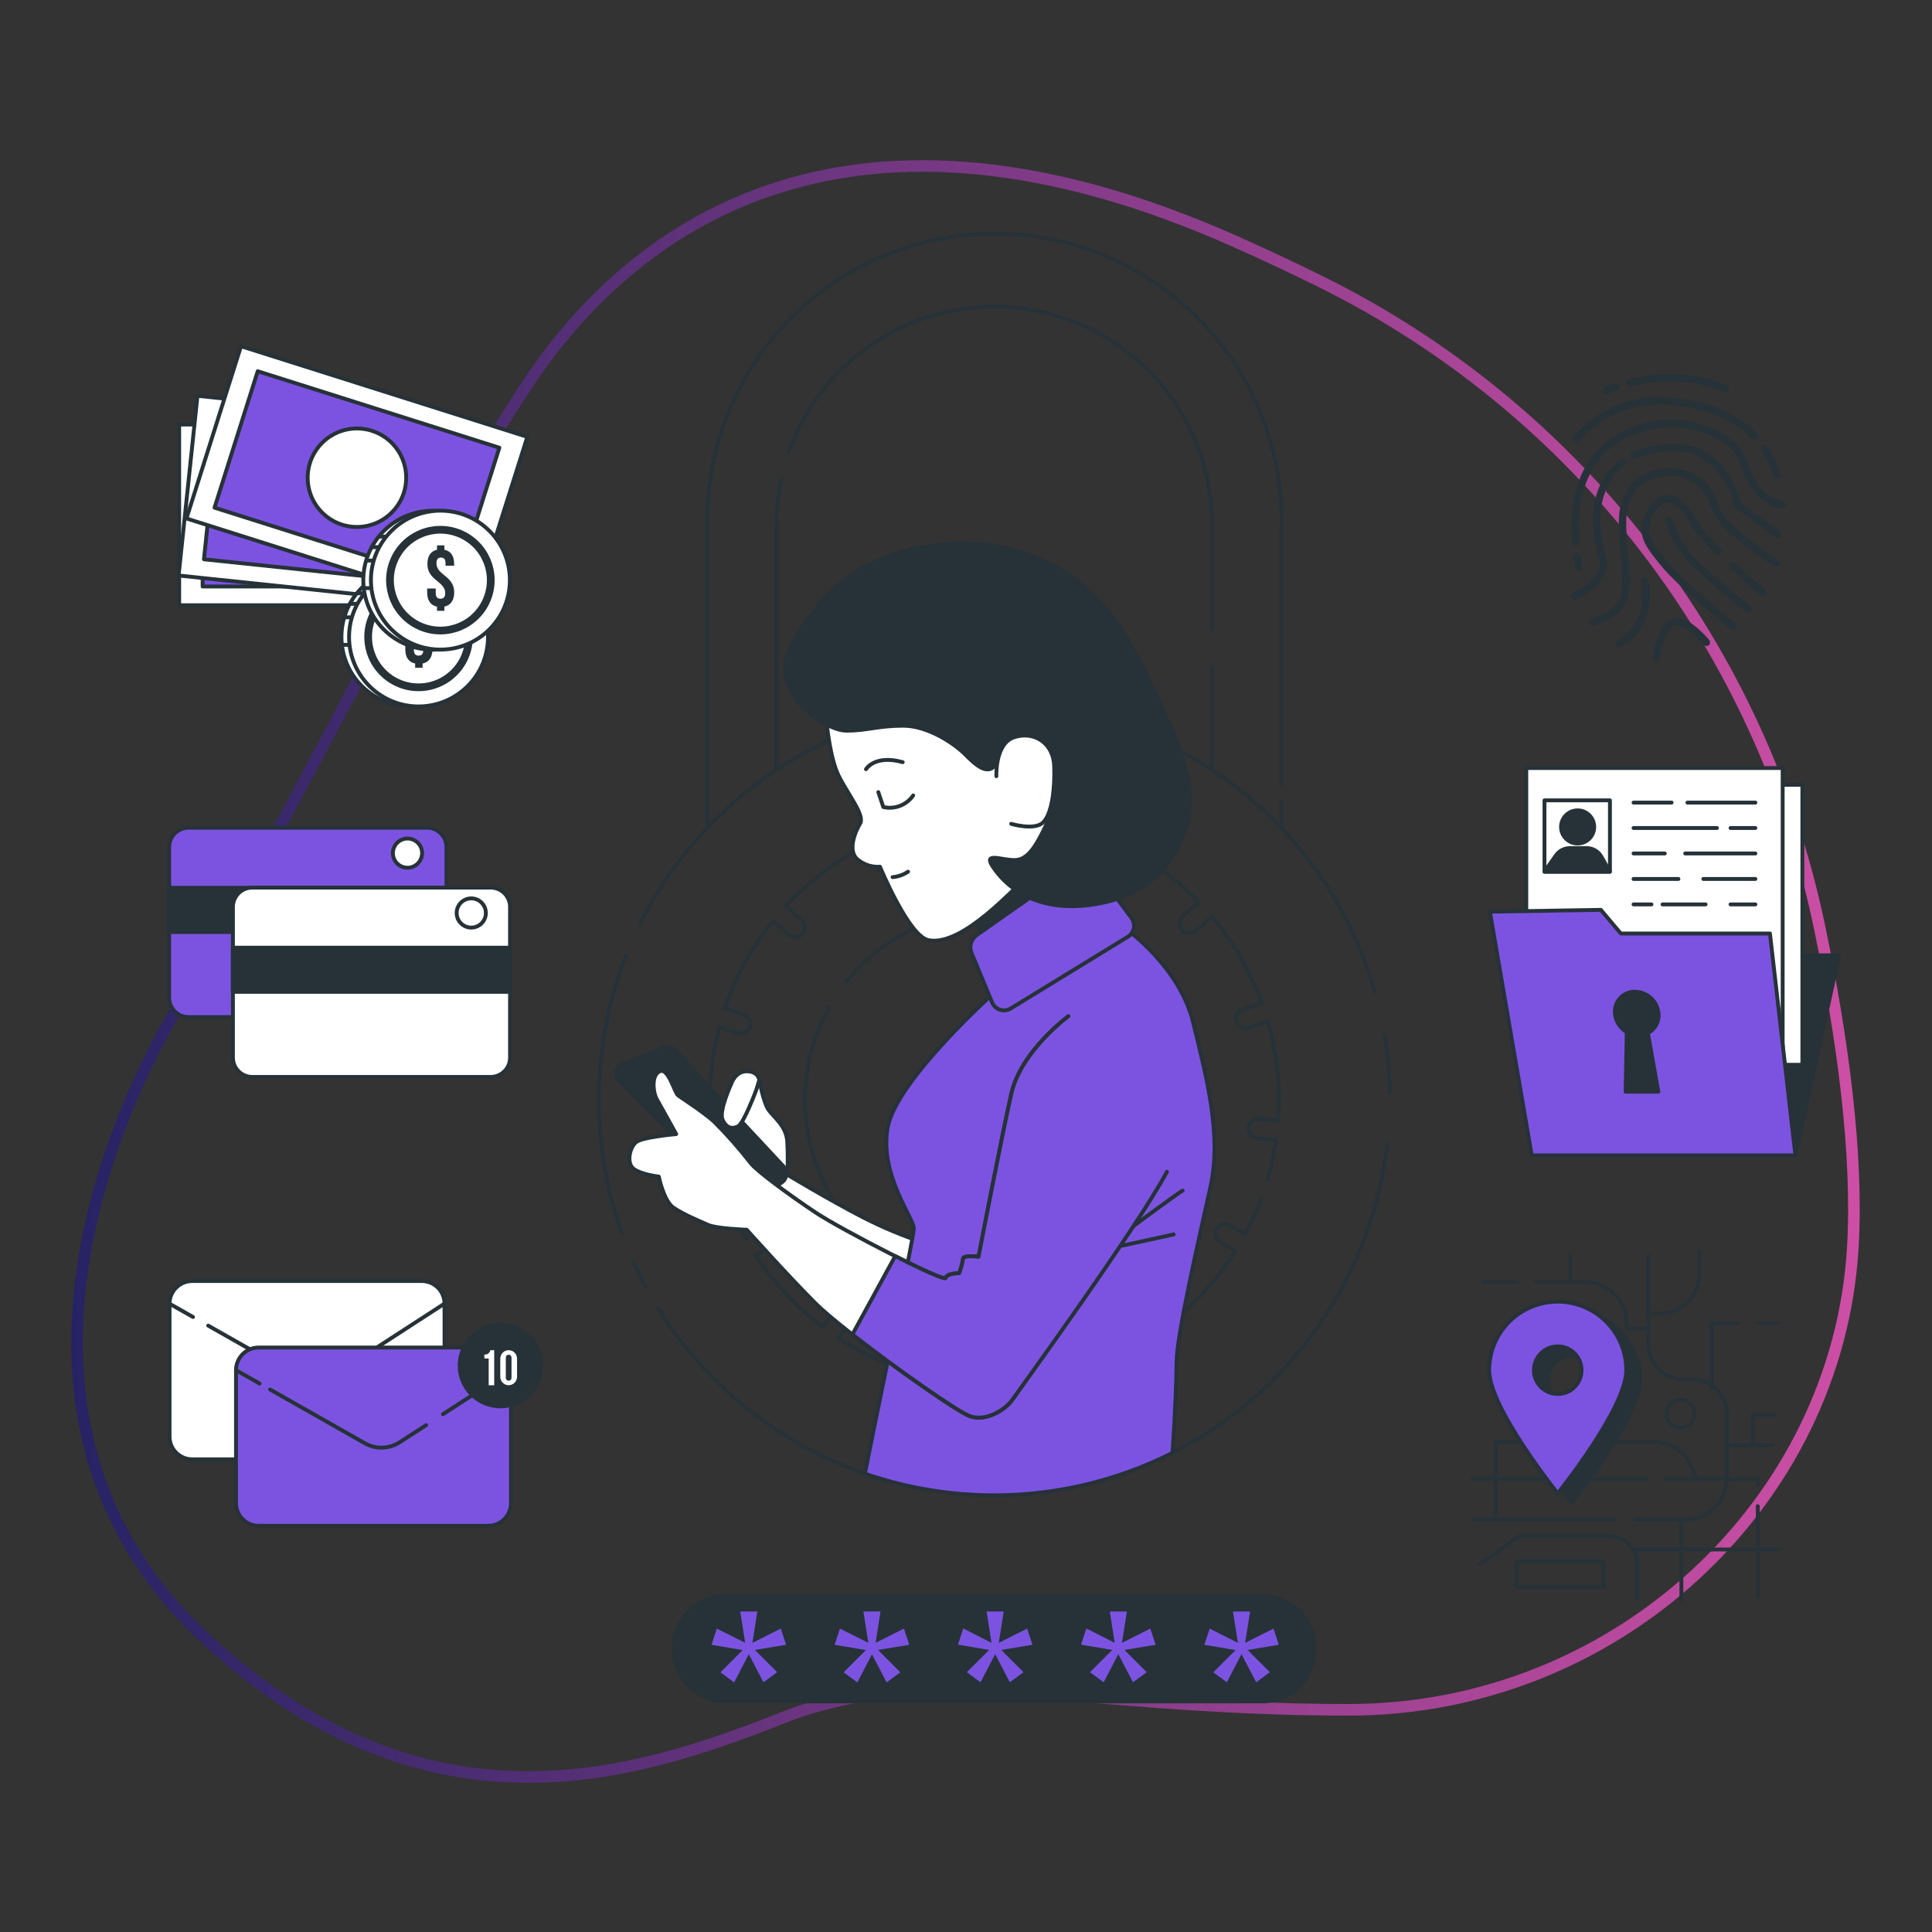 <svg width="500" height="500" viewBox="0 0 500 500" fill="none" xmlns="http://www.w3.org/2000/svg">
<rect x="0" y="0" width="500" height="500" fill="#333333" stroke="none"/>
<path d="M470.971 240.303L470.971 240.304C476.823 268.595 480.951 298.59 479.503 322.91C475.552 389.087 418.237 442.5 349 442.5C324.085 442.5 303.279 440.852 285.014 439.406C277.662 438.824 270.721 438.274 264.09 437.878C241.035 436.499 221.764 436.98 202.449 444.605C183.469 452.097 160.455 460.245 135.022 459.875C109.654 459.506 81.758 450.656 53.022 423.902C24.441 397.292 17.528 364.797 20.617 334.276C23.712 303.701 36.849 275.171 48.274 256.792C58.319 240.632 70.829 217.07 84.119 192.038C86.088 188.328 88.076 184.585 90.074 180.83C105.58 151.694 121.798 121.757 136.252 99.825C150.617 78.03 171.863 57.801 201.699 48.431C231.522 39.065 270.14 40.481 319.391 62.371C327.28 65.89 334.741 69.391 341.774 72.874L341.775 72.874C374.618 89.128 403.324 112.655 425.711 141.666C448.097 170.678 463.576 204.411 470.971 240.303Z" stroke="url(#paint0_linear)" stroke-width="3"/>
<path d="M355.83 256.8C350.199 236.929 338.69 219.225 322.813 206.014C306.937 192.803 287.436 184.703 266.872 182.778C246.309 180.853 225.643 185.192 207.59 195.226C189.538 205.26 174.942 220.519 165.72 239" stroke="#263238" stroke-linecap="round" stroke-linejoin="round"/>
<path d="M359.65 282.55C359.55 277.722 359.112 272.907 358.34 268.14" stroke="#263238" stroke-linecap="round" stroke-linejoin="round"/>
<path d="M170.37 338.64C181.599 356.693 198.17 370.802 217.784 379.007C237.397 387.212 259.078 389.107 279.817 384.427C300.556 379.748 319.324 368.727 333.513 352.895C347.703 337.063 356.611 317.206 359 296.08" stroke="#263238" stroke-linecap="round" stroke-linejoin="round"/>
<path d="M163.88 326.43C164.88 328.64 165.94 330.82 167.08 332.95" stroke="#263238" stroke-linecap="round" stroke-linejoin="round"/>
<path d="M162 247.38C153.045 270.364 152.658 295.804 160.91 319.05" stroke="#263238" stroke-linecap="round" stroke-linejoin="round"/>
<path d="M328 305.38C328.989 301.998 329.735 298.549 330.23 295.06L325.36 294.55C325.032 294.516 324.713 294.417 324.423 294.26C324.133 294.103 323.876 293.89 323.668 293.634C323.46 293.378 323.305 293.083 323.211 292.767C323.117 292.45 323.086 292.118 323.12 291.79C323.154 291.462 323.253 291.143 323.41 290.853C323.567 290.563 323.78 290.306 324.036 290.098C324.292 289.89 324.587 289.735 324.904 289.641C325.22 289.547 325.552 289.516 325.88 289.55L330.75 290.06C330.88 288.27 330.97 286.46 330.97 284.64C330.971 277.797 330.015 270.988 328.13 264.41L323.13 266.03C322.881 266.108 322.621 266.148 322.36 266.15C321.764 266.151 321.187 265.939 320.733 265.552C320.279 265.165 319.979 264.629 319.886 264.04C319.793 263.451 319.914 262.848 320.226 262.34C320.539 261.832 321.022 261.453 321.59 261.27L326.59 259.64C323.62 251.446 319.219 243.844 313.59 237.19L309.46 240.91C309.001 241.322 308.407 241.55 307.79 241.55C307.44 241.553 307.092 241.482 306.772 241.34C306.451 241.199 306.164 240.991 305.93 240.73C305.486 240.238 305.255 239.59 305.289 238.928C305.323 238.266 305.618 237.644 306.11 237.2L310.24 233.48C304.17 227.184 297.029 222.017 289.15 218.22L286.8 223.51C286.602 223.951 286.28 224.325 285.873 224.588C285.467 224.851 284.994 224.99 284.51 224.99C284.165 224.989 283.824 224.914 283.51 224.77C283.21 224.637 282.939 224.446 282.713 224.208C282.487 223.97 282.309 223.69 282.191 223.383C282.074 223.077 282.017 222.75 282.025 222.422C282.034 222.093 282.107 221.77 282.24 221.47L284.58 216.22C276.464 212.98 267.836 211.212 259.1 211V216.81C259.1 217.473 258.837 218.109 258.368 218.578C257.899 219.047 257.263 219.31 256.6 219.31C255.937 219.31 255.301 219.047 254.832 218.578C254.363 218.109 254.1 217.473 254.1 216.81V211.04C245.347 211.409 236.731 213.342 228.66 216.75L231 222C231.133 222.3 231.206 222.623 231.215 222.952C231.223 223.28 231.167 223.607 231.049 223.913C230.931 224.22 230.753 224.5 230.527 224.738C230.301 224.976 230.03 225.167 229.73 225.3C229.416 225.444 229.075 225.519 228.73 225.52C228.246 225.52 227.773 225.381 227.367 225.118C226.96 224.855 226.639 224.481 226.44 224.04L224.14 218.87C216.347 222.815 209.314 228.11 203.37 234.51L207.45 238.18C207.826 238.518 208.091 238.962 208.21 239.454C208.328 239.946 208.295 240.462 208.114 240.934C207.933 241.407 207.613 241.813 207.197 242.1C206.78 242.386 206.286 242.54 205.78 242.54C205.162 242.54 204.566 242.308 204.11 241.89L200.11 238.28C194.625 245.055 190.383 252.747 187.58 261L192.5 262.59C193.068 262.773 193.551 263.152 193.864 263.66C194.177 264.168 194.297 264.771 194.204 265.36C194.111 265.949 193.811 266.485 193.357 266.872C192.903 267.259 192.326 267.471 191.73 267.47C191.465 267.469 191.203 267.429 190.95 267.35L186.13 265.78C184.495 271.95 183.668 278.307 183.67 284.69C183.67 286.96 183.79 289.2 183.99 291.42L188.76 290.92C189.423 290.851 190.086 291.048 190.604 291.468C191.122 291.888 191.451 292.497 191.52 293.16C191.589 293.823 191.392 294.486 190.972 295.004C190.552 295.522 189.943 295.851 189.28 295.92L184.6 296.42C185.962 304.888 188.805 313.049 193 320.53L196.87 318.3C197.444 317.974 198.124 317.888 198.761 318.061C199.398 318.234 199.941 318.652 200.271 319.223C200.601 319.795 200.691 320.474 200.523 321.112C200.354 321.751 199.94 322.296 199.37 322.63L195.59 324.81C200.254 331.976 206.124 338.279 212.94 343.44L215.41 340.04C215.828 339.594 216.395 339.317 217.004 339.261C217.613 339.205 218.221 339.374 218.714 339.736C219.206 340.098 219.549 340.628 219.678 341.226C219.806 341.824 219.711 342.448 219.41 342.98L217 346.32C224.134 350.981 232.025 354.365 240.32 356.32L241.17 352.32C241.335 351.704 241.728 351.175 242.27 350.839C242.812 350.504 243.462 350.388 244.086 350.516C244.711 350.644 245.263 351.005 245.63 351.526C245.997 352.047 246.15 352.689 246.06 353.32L245.22 357.26C253.622 358.661 262.203 358.589 270.58 357.05L269.73 353.05C269.642 352.721 269.622 352.377 269.672 352.04C269.722 351.703 269.84 351.379 270.019 351.09C270.199 350.8 270.435 350.55 270.715 350.355C270.994 350.16 271.311 350.024 271.644 349.955C271.978 349.887 272.323 349.888 272.656 349.958C272.99 350.027 273.306 350.164 273.584 350.36C273.863 350.557 274.099 350.808 274.277 351.098C274.455 351.389 274.572 351.713 274.62 352.05L275.47 356.05C283.744 353.95 291.588 350.424 298.65 345.63L296.14 342.18C295.898 341.922 295.714 341.616 295.599 341.282C295.484 340.947 295.441 340.592 295.474 340.24C295.506 339.888 295.613 339.547 295.787 339.24C295.961 338.932 296.198 338.664 296.483 338.455C296.767 338.246 297.093 338.099 297.439 338.025C297.785 337.951 298.142 337.951 298.488 338.025C298.833 338.099 299.159 338.246 299.444 338.455C299.729 338.665 299.966 338.932 300.14 339.24L302.63 342.67C309.374 337.39 315.153 330.982 319.71 323.73L315.78 321.46C315.493 321.297 315.242 321.079 315.04 320.818C314.838 320.558 314.689 320.26 314.603 319.942C314.517 319.624 314.494 319.291 314.537 318.964C314.579 318.638 314.686 318.322 314.851 318.037C315.015 317.751 315.235 317.501 315.497 317.301C315.759 317.101 316.058 316.954 316.377 316.87C316.695 316.785 317.028 316.765 317.354 316.81C317.681 316.854 317.996 316.963 318.28 317.13L322.28 319.41C323.899 316.385 325.306 313.251 326.49 310.03" stroke="#263238" stroke-linecap="round" stroke-linejoin="round"/>
<path d="M214.57 260.73C208.387 271.761 206.707 284.755 209.882 296.995C213.058 309.235 220.842 319.774 231.608 326.408C242.374 333.041 255.288 335.256 267.649 332.588C280.01 329.92 290.861 322.577 297.933 312.094C305.005 301.611 307.751 288.8 305.595 276.34C303.44 263.879 296.551 252.734 286.369 245.236C276.187 237.737 263.5 234.465 250.961 236.104C238.422 237.743 227.003 244.166 219.09 254.03" stroke="#263238" stroke-linecap="round" stroke-linejoin="round"/>
<path d="M204.21 116.91C208.638 104.38 217.354 93.818 228.816 87.092C240.278 80.366 253.748 77.909 266.847 80.153C279.946 82.398 291.829 89.202 300.398 99.361C308.966 109.519 313.667 122.38 313.67 135.67V162.87" stroke="#263238" stroke-linecap="round" stroke-linejoin="round"/>
<path d="M331.67 203.1V135.67C331.784 125.836 329.946 116.076 326.261 106.958C322.577 97.839 317.119 89.542 310.205 82.547C303.291 75.553 295.058 69.999 285.983 66.209C276.907 62.419 267.17 60.468 257.335 60.468C247.5 60.468 237.763 62.419 228.687 66.209C219.612 69.999 211.379 75.553 204.465 82.547C197.551 89.542 192.093 97.839 188.409 106.958C184.724 116.076 182.886 125.836 183 135.67V214.34C188.401 208.63 194.441 203.561 201 199.23V135.67C201.002 131.635 201.438 127.612 202.3 123.67" stroke="#263238" stroke-linecap="round" stroke-linejoin="round"/>
<path d="M313.67 172.8V199.23C320.229 203.56 326.269 208.63 331.67 214.34V207.28" stroke="#263238" stroke-linecap="round" stroke-linejoin="round"/>
<path d="M326.67 440.33H188C184.376 440.33 180.901 438.891 178.337 436.33C175.774 433.768 174.333 430.294 174.33 426.67C174.33 423.045 175.77 419.567 178.334 417.004C180.897 414.44 184.375 413 188 413H326.67C330.294 413.003 333.768 414.444 336.33 417.007C338.891 419.571 340.33 423.046 340.33 426.67C340.327 430.292 338.887 433.765 336.326 436.326C333.765 438.887 330.292 440.327 326.67 440.33Z" fill="#263238" stroke="#263238" stroke-linecap="round" stroke-linejoin="round"/>
<path d="M192.85 425.17L191.57 417.05H196L194.72 425.17L202.06 421.48L203.44 425.67L195.36 427L201.12 432.76L197.58 435.37L193.79 428.09L190 435.41L186.45 432.8L192.21 427.04L184.14 425.67L185.52 421.48L192.85 425.17Z" fill="#7C53E0"/>
<path d="M224.73 425.17L223.45 417.05H227.88L226.6 425.17L233.94 421.48L235.32 425.67L227.24 427L233 432.8L229.46 435.41L225.67 428.13L221.88 435.41L218.33 432.8L224.09 427.04L216 425.67L217.37 421.48L224.73 425.17Z" fill="#7C53E0"/>
<path d="M256.61 425.17L255.33 417.05H259.76L258.48 425.17L265.82 421.48L267.2 425.67L259.12 427L264.88 432.76L261.34 435.37L257.55 428.09L253.75 435.37L250.21 432.76L256 427L247.92 425.63L249.3 421.44L256.61 425.17Z" fill="#7C53E0"/>
<path d="M288.49 425.17L287.21 417.05H291.64L290.36 425.17L297.7 421.48L299.08 425.67L291 427L296.76 432.76L293.22 435.37L289.42 428.09L285.63 435.37L282.09 432.76L287.85 427L279.77 425.63L281.15 421.44L288.49 425.17Z" fill="#7C53E0"/>
<path d="M320.37 425.17L319.09 417.05H323.52L322.24 425.17L329.58 421.48L330.95 425.67L322.88 427L328.64 432.76L325.09 435.37L321.3 428.09L317.51 435.37L314 432.8L319.76 427.04L311.68 425.67L313.06 421.48L320.37 425.17Z" fill="#7C53E0"/>
<path d="M417.94 393.22H381.5" stroke="#263238" stroke-linecap="round" stroke-linejoin="round"/>
<path d="M426.62 325V347.9C426.617 349.094 426.85 350.277 427.305 351.381C427.761 352.485 428.429 353.488 429.272 354.333C430.116 355.179 431.118 355.849 432.221 356.307C433.324 356.764 434.506 357 435.7 357H438C439.17 357 440.328 357.231 441.408 357.678C442.489 358.126 443.47 358.783 444.297 359.61C445.123 360.438 445.779 361.42 446.225 362.501C446.672 363.582 446.901 364.74 446.9 365.91V382.68C446.9 385.478 445.789 388.161 443.81 390.14C441.831 392.118 439.148 393.23 436.35 393.23H423.22" stroke="#263238" stroke-linecap="round" stroke-linejoin="round"/>
<path d="M426.26 339.93H429.73C432.382 339.93 434.926 338.876 436.801 337.001C438.676 335.126 439.73 332.582 439.73 329.93V323.93" stroke="#263238" stroke-linecap="round" stroke-linejoin="round"/>
<path d="M406.37 324.66V331.76H410.26C413.091 331.763 415.805 332.889 417.805 334.892C419.806 336.894 420.93 339.609 420.93 342.44V343.84H425.93" stroke="#263238" stroke-linecap="round" stroke-linejoin="round"/>
<path d="M392.14 331.76H383.98" stroke="#263238" stroke-linecap="round" stroke-linejoin="round"/>
<path d="M406.37 331.76H397.42" stroke="#263238" stroke-linecap="round" stroke-linejoin="round"/>
<path d="M435.14 393.58V414.33" stroke="#263238" stroke-linecap="round" stroke-linejoin="round"/>
<path d="M447.58 374.04H458.59" stroke="#263238" stroke-linecap="round" stroke-linejoin="round"/>
<path d="M453.61 374.04V366.22H459.3" stroke="#263238" stroke-linecap="round" stroke-linejoin="round"/>
<path d="M454.89 342.42H460.01" stroke="#263238" stroke-linecap="round" stroke-linejoin="round"/>
<path d="M442.96 359.23V342.42H449.62" stroke="#263238" stroke-linecap="round" stroke-linejoin="round"/>
<path d="M382.92 404.94L393.22 397.48H416.31C418.289 397.48 420.186 398.266 421.585 399.665C422.984 401.064 423.77 402.961 423.77 404.94V413.73" stroke="#263238" stroke-linecap="round" stroke-linejoin="round"/>
<path d="M454.91 389.79V413.12" stroke="#263238" stroke-linecap="round" stroke-linejoin="round"/>
<path d="M430.85 382.67H446.87H454.91V384.51" stroke="#263238" stroke-linecap="round" stroke-linejoin="round"/>
<path d="M381.03 382.67H426.16" stroke="#263238" stroke-linecap="round" stroke-linejoin="round"/>
<path d="M439.16 382.85L437.64 379.37C436.831 377.524 435.502 375.953 433.815 374.85C432.128 373.747 430.156 373.16 428.14 373.16H387.09V392.54" stroke="#263238" stroke-linecap="round" stroke-linejoin="round"/>
<path d="M460.36 401.01H422.81" stroke="#263238" stroke-linecap="round" stroke-linejoin="round"/>
<path d="M438.56 365.89C438.562 365.17 438.35 364.465 437.951 363.865C437.553 363.265 436.985 362.797 436.32 362.52C435.655 362.243 434.923 362.169 434.216 362.309C433.509 362.448 432.86 362.794 432.35 363.303C431.84 363.811 431.492 364.46 431.351 365.166C431.209 365.873 431.281 366.605 431.556 367.271C431.831 367.936 432.298 368.505 432.897 368.906C433.496 369.306 434.2 369.52 434.92 369.52C435.398 369.521 435.871 369.428 436.312 369.247C436.754 369.065 437.155 368.798 437.493 368.46C437.831 368.123 438.1 367.723 438.283 367.281C438.466 366.84 438.56 366.368 438.56 365.89V365.89Z" stroke="#263238" stroke-linecap="round" stroke-linejoin="round"/>
<path d="M414.95 404.04H392.54V410.7H414.95V404.04Z" stroke="#263238" stroke-linecap="round" stroke-linejoin="round"/>
<path d="M406.77 339.28C402.064 339.275 397.549 341.138 394.217 344.461C390.884 347.784 389.008 352.294 389 357C389 366.8 406.75 388.87 406.75 388.87C406.75 388.87 424.5 366.8 424.5 357C424.492 352.301 422.621 347.797 419.298 344.475C415.974 341.154 411.469 339.285 406.77 339.28ZM406.77 363.19C405.552 363.19 404.361 362.829 403.348 362.152C402.335 361.475 401.545 360.513 401.079 359.387C400.613 358.262 400.491 357.023 400.728 355.828C400.966 354.633 401.553 353.536 402.414 352.674C403.276 351.813 404.373 351.226 405.568 350.988C406.763 350.751 408.002 350.873 409.127 351.339C410.253 351.805 411.215 352.595 411.892 353.608C412.569 354.621 412.93 355.812 412.93 357.03C412.93 358.664 412.281 360.231 411.126 361.386C409.971 362.541 408.404 363.19 406.77 363.19Z" fill="#263238" stroke="#263238" stroke-linecap="round" stroke-linejoin="round"/>
<path d="M403.14 336.86C398.432 336.86 393.918 338.73 390.589 342.059C387.26 345.388 385.39 349.902 385.39 354.61C385.39 364.41 403.14 386.48 403.14 386.48C403.14 386.48 420.88 364.41 420.88 354.61C420.88 349.904 419.011 345.391 415.685 342.062C412.358 338.734 407.846 336.863 403.14 336.86ZM403.14 360.76C401.921 360.76 400.73 360.398 399.717 359.721C398.703 359.044 397.914 358.081 397.448 356.955C396.982 355.829 396.861 354.59 397.099 353.394C397.338 352.199 397.925 351.102 398.788 350.241C399.65 349.379 400.749 348.794 401.944 348.557C403.14 348.32 404.379 348.444 405.504 348.912C406.63 349.379 407.591 350.171 408.267 351.185C408.942 352.199 409.302 353.391 409.3 354.61C409.3 355.418 409.141 356.219 408.831 356.966C408.521 357.713 408.067 358.391 407.495 358.962C406.923 359.533 406.244 359.986 405.497 360.295C404.749 360.603 403.948 360.761 403.14 360.76Z" fill="#7C53E0" stroke="#263238" stroke-linecap="round" stroke-linejoin="round"/>
<path d="M464.65 299L475.94 247.24H448.65L464.65 299Z" fill="#263238" stroke="#263238" stroke-linecap="round" stroke-linejoin="round"/>
<path d="M466.45 203.1H400.1V275.57H466.45V203.1Z" fill="white" stroke="#263238" stroke-linecap="round" stroke-linejoin="round"/>
<path d="M461.35 198.76H395V271.23H461.35V198.76Z" fill="white" stroke="#263238" stroke-linecap="round" stroke-linejoin="round"/>
<path d="M416.65 207.13H399.71V225.59H416.65V207.13Z" fill="white" stroke="#263238" stroke-linecap="round" stroke-linejoin="round"/>
<path d="M436.71 207.71H454.29" stroke="#263238" stroke-linecap="round" stroke-linejoin="round"/>
<path d="M422.76 207.71H432.61" stroke="#263238" stroke-linecap="round" stroke-linejoin="round"/>
<path d="M447.86 214.29H454.29" stroke="#263238" stroke-linecap="round" stroke-linejoin="round"/>
<path d="M422.76 214.29H444.34" stroke="#263238" stroke-linecap="round" stroke-linejoin="round"/>
<path d="M436.13 220.88H454.29" stroke="#263238" stroke-linecap="round" stroke-linejoin="round"/>
<path d="M422.76 220.88H430.85" stroke="#263238" stroke-linecap="round" stroke-linejoin="round"/>
<path d="M440.82 227.47H454.29" stroke="#263238" stroke-linecap="round" stroke-linejoin="round"/>
<path d="M422.76 227.47H434.37" stroke="#263238" stroke-linecap="round" stroke-linejoin="round"/>
<path d="M447.86 234.06H454.29" stroke="#263238" stroke-linecap="round" stroke-linejoin="round"/>
<path d="M430.26 234.06H441.4" stroke="#263238" stroke-linecap="round" stroke-linejoin="round"/>
<path d="M422.76 234.06H427.4" stroke="#263238" stroke-linecap="round" stroke-linejoin="round"/>
<path d="M408.29 218.3C410.659 218.3 412.58 216.379 412.58 214.01C412.58 211.64 410.659 209.72 408.29 209.72C405.921 209.72 404 211.64 404 214.01C404 216.379 405.921 218.3 408.29 218.3Z" fill="#263238" stroke="#263238" stroke-linecap="round" stroke-linejoin="round"/>
<path d="M414.43 221.69C414.049 221.023 413.5 220.468 412.836 220.081C412.172 219.695 411.418 219.491 410.65 219.49H406.25C405.554 219.492 404.87 219.66 404.252 219.98C403.635 220.3 403.103 220.763 402.7 221.33L399.7 225.59H416.64L414.43 221.69Z" fill="#263238" stroke="#263238" stroke-linecap="round" stroke-linejoin="round"/>
<path d="M385.59 235.94L396.41 299H464.65L458.06 241.59H419.47L414.29 235.47L385.59 235.94Z" fill="#7C53E0" stroke="#263238" stroke-linecap="round" stroke-linejoin="round"/>
<path d="M429.24 262.29C429.095 260.764 428.393 259.345 427.267 258.304C426.142 257.264 424.672 256.675 423.14 256.65C422.416 256.638 421.698 256.779 421.033 257.064C420.367 257.35 419.77 257.772 419.28 258.305C418.789 258.838 418.417 259.468 418.188 260.155C417.959 260.842 417.878 261.569 417.95 262.29C418.036 263.277 418.358 264.229 418.889 265.066C419.42 265.903 420.144 266.601 421 267.1L420.71 282.53H429.18L426.47 267.35C427.386 266.881 428.14 266.148 428.634 265.246C429.128 264.344 429.339 263.314 429.24 262.29Z" fill="#263238" stroke="#263238" stroke-linecap="round" stroke-linejoin="round"/>
<path d="M458.91 123.35C458.965 123.549 459.084 123.724 459.248 123.849C459.413 123.973 459.614 124.041 459.82 124.04C459.906 124.05 459.994 124.05 460.08 124.04C460.318 123.961 460.517 123.797 460.64 123.578C460.762 123.36 460.798 123.103 460.74 122.86C460.041 120.336 458.958 117.935 457.53 115.74C457.385 115.537 457.169 115.395 456.924 115.344C456.68 115.292 456.425 115.333 456.21 115.46C456.009 115.607 455.869 115.823 455.819 116.067C455.769 116.312 455.812 116.566 455.94 116.78C457.258 118.806 458.259 121.022 458.91 123.35Z" fill="#263238"/>
<path d="M407.35 114.37C407.519 114.492 407.722 114.558 407.93 114.56C408.076 114.557 408.22 114.523 408.351 114.459C408.482 114.395 408.598 114.303 408.69 114.19C411.645 110.792 415.382 108.165 419.579 106.534C423.776 104.903 428.307 104.318 432.78 104.83C441.91 105.83 448.89 108.83 453.5 113.66C453.583 113.76 453.685 113.842 453.801 113.901C453.917 113.96 454.043 113.995 454.173 114.003C454.303 114.011 454.433 113.993 454.555 113.949C454.678 113.905 454.79 113.836 454.884 113.747C454.979 113.658 455.054 113.55 455.106 113.43C455.157 113.311 455.183 113.182 455.183 113.052C455.182 112.922 455.155 112.794 455.103 112.675C455.051 112.555 454.975 112.448 454.88 112.36C449.95 107.14 442.58 103.97 432.98 102.94C428.181 102.349 423.311 102.958 418.806 104.714C414.301 106.47 410.303 109.317 407.17 113C407.018 113.207 406.952 113.466 406.985 113.721C407.019 113.976 407.149 114.208 407.35 114.37Z" fill="#263238"/>
<path d="M461 129.64C456 128.71 453.84 123.64 452.1 119.49C451.7 118.56 451.33 117.68 450.95 116.93C448.73 112.48 439.23 107.93 430.31 108.67C426.54 108.99 413.85 111.05 408.8 123.99C406.55 129.76 406.48 136.11 406.8 140.43C406.828 140.665 406.939 140.883 407.113 141.044C407.287 141.206 407.513 141.3 407.75 141.31H407.82C408.064 141.28 408.288 141.162 408.451 140.978C408.613 140.793 408.702 140.556 408.7 140.31C408.38 136.19 408.45 130.14 410.56 124.71C415.21 112.8 426.97 110.9 430.47 110.6C439.21 109.85 447.56 114.44 449.24 117.81C449.59 118.51 449.95 119.36 450.33 120.27C452.15 124.55 454.63 130.43 460.65 131.54C460.789 131.615 460.944 131.656 461.102 131.66C461.26 131.664 461.416 131.631 461.559 131.562C461.701 131.494 461.825 131.393 461.921 131.267C462.017 131.141 462.082 130.995 462.11 130.839C462.138 130.684 462.129 130.524 462.084 130.373C462.038 130.221 461.958 130.083 461.848 129.969C461.739 129.855 461.604 129.768 461.455 129.716C461.306 129.664 461.146 129.648 460.99 129.67L461 129.64Z" fill="#263238"/>
<path d="M408.68 147.74H408.91C409.147 147.668 409.349 147.51 409.476 147.298C409.604 147.085 409.648 146.833 409.6 146.59C409.6 146.59 409.36 145.59 409.11 143.93C409.061 143.684 408.922 143.466 408.721 143.318C408.519 143.17 408.269 143.103 408.02 143.13C407.897 143.148 407.779 143.191 407.672 143.255C407.565 143.319 407.473 143.404 407.399 143.505C407.326 143.605 407.273 143.719 407.244 143.84C407.215 143.961 407.21 144.087 407.23 144.21C407.49 145.95 407.74 146.99 407.76 147.04C407.813 147.242 407.933 147.421 408.1 147.548C408.266 147.675 408.471 147.742 408.68 147.74Z" fill="#263238"/>
<path d="M460.64 137.54L450.48 130.05C450.235 128.929 449.901 127.828 449.48 126.76C448.48 123.9 444.03 116.24 436.24 115.16C431.7 114.486 427.062 115.081 422.84 116.88C422.684 116.898 422.534 116.953 422.403 117.039C422.272 117.126 422.163 117.243 422.085 117.379C422.008 117.516 421.963 117.669 421.956 117.826C421.948 117.983 421.978 118.139 422.042 118.283C422.107 118.426 422.204 118.552 422.326 118.651C422.448 118.75 422.592 118.819 422.746 118.851C422.899 118.884 423.058 118.88 423.21 118.84C423.362 118.8 423.503 118.725 423.62 118.62C427.521 116.957 431.808 116.413 436 117.05C442.83 117.99 446.84 125.05 447.71 127.41C448.135 128.43 448.45 129.493 448.65 130.58C448.655 130.728 448.692 130.872 448.76 131.004C448.827 131.135 448.923 131.25 449.04 131.34L459.52 139.07C459.68 139.195 459.877 139.262 460.08 139.26C460.269 139.238 460.448 139.162 460.595 139.042C460.742 138.922 460.853 138.762 460.912 138.582C460.972 138.401 460.979 138.207 460.933 138.023C460.886 137.838 460.788 137.671 460.65 137.54H460.64Z" fill="#263238"/>
<path d="M415.58 143.78C413.93 138.21 412.87 130.24 417.2 123.88C418.188 122.427 419.435 121.169 420.88 120.17C421.008 120.001 421.079 119.797 421.083 119.585C421.087 119.374 421.024 119.166 420.903 118.993C420.782 118.82 420.609 118.689 420.409 118.62C420.209 118.552 419.992 118.548 419.79 118.61C418.156 119.741 416.746 121.165 415.63 122.81C411.87 128.33 411.22 135.81 413.75 144.32C415.47 150.12 407.18 153.32 407.09 153.39C406.864 153.489 406.682 153.669 406.581 153.894C406.479 154.119 406.465 154.374 406.54 154.61C406.613 154.788 406.736 154.941 406.894 155.051C407.052 155.161 407.238 155.223 407.43 155.23C407.546 155.23 407.661 155.209 407.77 155.17C411.25 153.85 417.36 149.78 415.58 143.78Z" fill="#263238"/>
<path d="M459.85 144.75C459.75 144.68 449.72 138.05 446.61 133.99C444.86 131.71 444.67 130.93 444.47 130.11C444.218 129.041 443.778 128.025 443.17 127.11C441.17 123.81 436.33 120.34 429.49 121.43C422.89 122.49 418.95 127.6 418.95 135.1C418.95 138.19 419.19 140.86 419.42 143.45C419.797 146.612 419.895 149.801 419.71 152.98C419.27 158.19 412.07 160.09 411.94 160.12C411.717 160.177 411.522 160.314 411.392 160.505C411.262 160.696 411.206 160.927 411.234 161.156C411.262 161.385 411.373 161.596 411.545 161.749C411.717 161.903 411.939 161.988 412.17 161.99H412.4C412.76 161.9 421.05 159.75 421.6 153.16C421.799 149.871 421.705 146.572 421.32 143.3C421.09 140.76 420.86 138.13 420.86 135.12C420.86 128.54 424.11 124.24 429.79 123.33C435.71 122.39 439.79 125.33 441.55 128.13C442.062 128.884 442.426 129.729 442.62 130.62C442.86 131.62 443.11 132.62 445.1 135.2C448.4 139.51 458.38 146.11 458.8 146.39C458.899 146.512 459.025 146.61 459.169 146.674C459.312 146.739 459.469 146.769 459.626 146.761C459.783 146.754 459.936 146.709 460.073 146.632C460.21 146.554 460.326 146.445 460.413 146.313C460.5 146.182 460.554 146.032 460.572 145.876C460.59 145.72 460.571 145.561 460.516 145.414C460.461 145.266 460.372 145.134 460.256 145.027C460.141 144.92 460.001 144.843 459.85 144.8V144.75Z" fill="#263238"/>
<path d="M431.38 145.2L430.9 144.6C427.22 140.02 425.2 137.5 428.2 132.6C429.25 130.88 430.43 130.03 431.68 130.09C433.54 130.16 435.73 132.2 437.27 135.27C438.14 137.01 440.4 139.7 444.18 143.51C444.369 143.609 444.584 143.645 444.795 143.613C445.006 143.581 445.201 143.482 445.351 143.331C445.502 143.181 445.601 142.986 445.633 142.775C445.665 142.564 445.629 142.349 445.53 142.16C441.06 137.67 439.53 135.47 438.97 134.42C437.07 130.62 434.38 128.29 431.76 128.18C430.38 128.13 428.36 128.67 426.58 131.61C422.88 137.68 425.58 141.1 429.41 145.82L429.89 146.42C433.89 151.42 447.42 162.55 447.99 163.02C448.161 163.163 448.377 163.241 448.6 163.24C448.785 163.218 448.961 163.145 449.107 163.028C449.252 162.912 449.363 162.757 449.425 162.581C449.488 162.405 449.5 162.216 449.46 162.033C449.42 161.851 449.33 161.684 449.2 161.55C449.06 161.41 435.26 150.05 431.38 145.2Z" fill="#263238"/>
<path d="M449.05 145.57C448.859 145.479 448.645 145.45 448.437 145.489C448.229 145.527 448.039 145.63 447.893 145.784C447.748 145.937 447.654 146.132 447.627 146.342C447.599 146.552 447.639 146.764 447.74 146.95C451.74 150.76 455.42 153.95 455.46 154C455.635 154.145 455.853 154.226 456.08 154.23C456.217 154.231 456.352 154.202 456.476 154.145C456.601 154.088 456.711 154.004 456.8 153.9C456.954 153.705 457.03 153.46 457.013 153.213C456.997 152.965 456.889 152.732 456.71 152.56C456.71 152.56 453 149.35 449.05 145.57Z" fill="#263238"/>
<path d="M452.93 156.77C452.8 156.67 440.26 146.77 437.13 142.72C435.253 140.248 433.788 137.489 432.79 134.55C432.759 134.426 432.702 134.31 432.625 134.208C432.547 134.106 432.45 134.021 432.339 133.957C432.228 133.894 432.105 133.854 431.977 133.839C431.85 133.825 431.721 133.836 431.599 133.872C431.476 133.909 431.362 133.97 431.263 134.051C431.165 134.133 431.084 134.233 431.025 134.347C430.966 134.461 430.931 134.585 430.922 134.713C430.912 134.841 430.929 134.969 430.97 135.09C432.013 138.261 433.586 141.233 435.62 143.88C438.89 148.16 451.23 157.88 451.75 158.27C451.92 158.398 452.127 158.468 452.34 158.47C452.484 158.467 452.625 158.434 452.754 158.372C452.884 158.31 452.998 158.22 453.09 158.11C453.235 157.907 453.3 157.657 453.27 157.409C453.241 157.161 453.119 156.933 452.93 156.77Z" fill="#263238"/>
<path d="M432.13 160.45C428.53 162.67 427.72 169.84 427.69 170.14C427.675 170.39 427.754 170.636 427.911 170.83C428.068 171.025 428.293 171.153 428.54 171.19H428.64C428.874 171.191 429.101 171.104 429.275 170.947C429.449 170.79 429.558 170.573 429.58 170.34C429.78 168.53 430.79 163.51 433.13 162.07C435.04 160.9 439.13 164.79 440.88 166.85C441.046 167.036 441.275 167.154 441.523 167.179C441.771 167.205 442.019 167.138 442.22 166.99C442.405 166.823 442.52 166.593 442.544 166.345C442.568 166.097 442.499 165.849 442.35 165.65C441.7 164.87 436 158.09 432.13 160.45Z" fill="#263238"/>
<path d="M425.4 149.36C425.163 149.434 424.962 149.594 424.836 149.809C424.71 150.023 424.669 150.277 424.72 150.52C425.363 153.572 425.117 156.744 424.01 159.66C423.061 162.301 421.105 164.458 418.57 165.66C418.396 165.765 418.258 165.921 418.175 166.106C418.092 166.291 418.067 166.498 418.104 166.698C418.141 166.897 418.238 167.081 418.382 167.225C418.526 167.368 418.71 167.464 418.91 167.5C419.023 167.499 419.134 167.478 419.24 167.44C420.737 166.761 422.086 165.794 423.208 164.592C424.331 163.391 425.205 161.98 425.78 160.44C427.055 157.149 427.326 153.555 426.56 150.11C426.5 149.86 426.346 149.642 426.13 149.503C425.914 149.363 425.653 149.312 425.4 149.36Z" fill="#263238"/>
<path d="M422.34 99.92C428.23 98.5 437.15 97.62 446.23 101.51C446.345 101.566 446.472 101.593 446.6 101.59C446.8 101.558 446.986 101.466 447.132 101.326C447.279 101.186 447.379 101.004 447.421 100.806C447.462 100.607 447.442 100.401 447.363 100.214C447.284 100.028 447.151 99.869 446.98 99.76C437.42 95.67 428.06 96.58 421.89 98.07C421.733 98.058 421.575 98.084 421.43 98.145C421.285 98.207 421.156 98.301 421.054 98.421C420.952 98.541 420.88 98.684 420.844 98.838C420.808 98.991 420.809 99.151 420.846 99.304C420.883 99.457 420.956 99.599 421.059 99.719C421.161 99.838 421.291 99.932 421.436 99.992C421.582 100.052 421.74 100.077 421.897 100.064C422.054 100.052 422.206 100.002 422.34 99.92Z" fill="#263238"/>
<path d="M415.67 102.09C415.808 102.088 415.944 102.057 416.07 102C416.879 101.625 417.707 101.291 418.55 101C418.719 100.873 418.844 100.696 418.906 100.493C418.968 100.291 418.965 100.074 418.896 99.874C418.827 99.674 418.696 99.501 418.523 99.38C418.349 99.259 418.142 99.196 417.93 99.2C417.022 99.484 416.131 99.818 415.26 100.2C415.096 100.313 414.969 100.473 414.897 100.659C414.824 100.845 414.809 101.049 414.853 101.243C414.897 101.438 414.999 101.615 415.144 101.752C415.29 101.888 415.473 101.978 415.67 102.01V102.09Z" fill="#263238"/>
<path d="M109.17 331.53H49.75C46.508 331.53 43.88 334.158 43.88 337.4V371.8C43.88 375.042 46.508 377.67 49.75 377.67H109.17C112.412 377.67 115.04 375.042 115.04 371.8V337.4C115.04 334.158 112.412 331.53 109.17 331.53Z" fill="white" stroke="#263238" stroke-linecap="round" stroke-linejoin="round"/>
<path d="M53.88 343.07L77.24 356.31C78.62 357.096 80.189 357.487 81.776 357.441C83.364 357.396 84.908 356.914 86.24 356.05L115 337.4" stroke="#263238" stroke-linecap="round" stroke-linejoin="round"/>
<path d="M43.88 337.4L49.95 340.84" stroke="#263238" stroke-linecap="round" stroke-linejoin="round"/>
<path d="M126.37 348.74H66.95C63.708 348.74 61.08 351.368 61.08 354.61V389.01C61.08 392.252 63.708 394.88 66.95 394.88H126.37C129.612 394.88 132.24 392.252 132.24 389.01V354.61C132.24 351.368 129.612 348.74 126.37 348.74Z" fill="#7C53E0" stroke="#263238" stroke-linecap="round" stroke-linejoin="round"/>
<path d="M114.64 365.99L132.25 354.6" stroke="#263238" stroke-linecap="round" stroke-linejoin="round"/>
<path d="M69.9 359.6L94.44 373.52C95.821 374.305 97.391 374.694 98.978 374.647C100.565 374.599 102.109 374.116 103.44 373.25L110.28 368.83" stroke="#263238" stroke-linecap="round" stroke-linejoin="round"/>
<path d="M61.08 354.6L67.18 358.06" stroke="#263238" stroke-linecap="round" stroke-linejoin="round"/>
<path d="M139.262 357.471C141.507 352.089 138.965 345.905 133.583 343.659C128.2 341.413 122.016 343.956 119.77 349.338C117.524 354.72 120.067 360.904 125.449 363.15C130.832 365.396 137.016 362.854 139.262 357.471Z" fill="#263238" stroke="#263238" stroke-linecap="round" stroke-linejoin="round"/>
<path d="M125.33 350.56C125.688 350.607 126.05 350.515 126.342 350.303C126.634 350.091 126.834 349.775 126.9 349.42H127.9V358.5H126.47V351.57H125.37L125.33 350.56Z" fill="white"/>
<path d="M129.47 351.6C129.47 351.024 129.699 350.472 130.106 350.066C130.513 349.659 131.064 349.43 131.64 349.43C132.216 349.43 132.767 349.659 133.174 350.066C133.581 350.472 133.81 351.024 133.81 351.6V356.32C133.81 356.895 133.581 357.447 133.174 357.854C132.767 358.261 132.216 358.49 131.64 358.49C131.064 358.49 130.513 358.261 130.106 357.854C129.699 357.447 129.47 356.895 129.47 356.32V351.6ZM130.9 356.41C130.9 357.06 131.19 357.31 131.64 357.31C132.09 357.31 132.38 357.06 132.38 356.41V351.51C132.38 350.86 132.1 350.61 131.64 350.61C131.18 350.61 130.9 350.86 130.9 351.51V356.41Z" fill="white"/>
<path d="M115.54 219.22V258.22C115.54 259.546 115.013 260.818 114.076 261.755C113.138 262.693 111.866 263.22 110.54 263.22H48.78C47.454 263.22 46.182 262.693 45.245 261.755C44.307 260.818 43.78 259.546 43.78 258.22V219.22C43.78 217.894 44.307 216.622 45.245 215.684C46.182 214.747 47.454 214.22 48.78 214.22H110.5C111.16 214.215 111.814 214.34 112.426 214.589C113.037 214.838 113.593 215.205 114.061 215.67C114.53 216.135 114.902 216.688 115.156 217.297C115.409 217.906 115.54 218.56 115.54 219.22Z" fill="#7C53E0" stroke="#263238" stroke-linecap="round" stroke-linejoin="round"/>
<path d="M105.46 224.57C107.548 224.57 109.24 222.877 109.24 220.79C109.24 218.702 107.548 217.01 105.46 217.01C103.372 217.01 101.68 218.702 101.68 220.79C101.68 222.877 103.372 224.57 105.46 224.57Z" fill="white" stroke="#263238" stroke-linecap="round" stroke-linejoin="round"/>
<path d="M115.54 229.77H43.74V241.2H115.54V229.77Z" fill="#263238" stroke="#263238" stroke-linecap="round" stroke-linejoin="round"/>
<path d="M132 234.71V273.71C132 275.036 131.473 276.308 130.536 277.245C129.598 278.183 128.326 278.71 127 278.71H65.28C63.954 278.71 62.682 278.183 61.745 277.245C60.807 276.308 60.28 275.036 60.28 273.71V234.71C60.28 233.384 60.807 232.112 61.745 231.174C62.682 230.237 63.954 229.71 65.28 229.71H127C128.326 229.71 129.598 230.237 130.536 231.174C131.473 232.112 132 233.384 132 234.71Z" fill="white" stroke="#263238" stroke-linecap="round" stroke-linejoin="round"/>
<path d="M121.96 240.06C124.048 240.06 125.74 238.368 125.74 236.28C125.74 234.192 124.048 232.5 121.96 232.5C119.872 232.5 118.18 234.192 118.18 236.28C118.18 238.368 119.872 240.06 121.96 240.06Z" fill="white" stroke="#263238" stroke-linecap="round" stroke-linejoin="round"/>
<path d="M132.04 245.26H60.24V256.69H132.04V245.26Z" fill="#263238" stroke="#263238" stroke-linecap="round" stroke-linejoin="round"/>
<path d="M124.1 109.88H46.37V156.64H124.1V109.88Z" fill="white" stroke="#263238" stroke-linecap="round" stroke-linejoin="round"/>
<path d="M118.03 114.74H52.44V151.78H118.03V114.74Z" fill="#7C53E0" stroke="#263238" stroke-linecap="round" stroke-linejoin="round"/>
<path d="M85.24 146.01C92.282 146.01 97.99 140.302 97.99 133.26C97.99 126.219 92.282 120.51 85.24 120.51C78.198 120.51 72.49 126.219 72.49 133.26C72.49 140.302 78.198 146.01 85.24 146.01Z" fill="white" stroke="#263238" stroke-linecap="round" stroke-linejoin="round"/>
<path d="M128.412 110.548L51.106 102.437L46.227 148.941L123.532 157.053L128.412 110.548Z" fill="white" stroke="#263238" stroke-linecap="round" stroke-linejoin="round"/>
<path d="M121.878 114.749L56.646 107.904L52.781 144.742L118.012 151.587L121.878 114.749Z" fill="#7C53E0" stroke="#263238" stroke-linecap="round" stroke-linejoin="round"/>
<path d="M100 131.07C100.263 128.562 99.777 126.032 98.602 123.8C97.427 121.568 95.617 119.735 93.4 118.532C91.183 117.329 88.659 116.811 86.147 117.043C83.636 117.275 81.249 118.246 79.29 119.835C77.331 121.423 75.887 123.557 75.141 125.966C74.394 128.375 74.379 130.952 75.098 133.37C75.816 135.787 77.235 137.938 79.176 139.549C81.116 141.16 83.491 142.159 86 142.42C89.361 142.77 92.724 141.771 95.349 139.643C97.974 137.515 99.647 134.431 100 131.07Z" fill="white" stroke="#263238" stroke-linecap="round" stroke-linejoin="round"/>
<path d="M136.475 113.068L62.372 89.603L48.256 134.182L122.36 157.647L136.475 113.068Z" fill="white" stroke="#263238" stroke-linecap="round" stroke-linejoin="round"/>
<path d="M129.231 115.872L66.701 96.072L55.52 131.384L118.05 151.184L129.231 115.872Z" fill="#7C53E0" stroke="#263238" stroke-linecap="round" stroke-linejoin="round"/>
<path d="M104.53 127.48C105.291 125.076 105.322 122.5 104.618 120.078C103.915 117.656 102.51 115.497 100.579 113.874C98.649 112.251 96.281 111.237 93.774 110.96C91.268 110.683 88.735 111.156 86.497 112.318C84.26 113.481 82.416 115.281 81.201 117.491C79.987 119.7 79.454 122.221 79.672 124.733C79.889 127.246 80.847 129.637 82.424 131.605C84.001 133.573 86.126 135.03 88.53 135.79C91.754 136.804 95.248 136.499 98.247 134.941C101.246 133.383 103.505 130.7 104.53 127.48Z" fill="white" stroke="#263238" stroke-linecap="round" stroke-linejoin="round"/>
<path d="M110.335 182.36C120.018 180.159 126.083 170.524 123.881 160.841C121.68 151.158 112.045 145.094 102.362 147.295C92.68 149.497 86.615 159.131 88.816 168.814C91.018 178.497 100.652 184.562 110.335 182.36Z" fill="white" stroke="#263238" stroke-linecap="round" stroke-linejoin="round"/>
<path d="M94.48 153.54H92.51" stroke="#263238" stroke-linecap="round" stroke-linejoin="round"/>
<path d="M92.36 156.27H90.54" stroke="#263238" stroke-linecap="round" stroke-linejoin="round"/>
<path d="M91.15 159.76H89.48" stroke="#263238" stroke-linecap="round" stroke-linejoin="round"/>
<path d="M90.69 166.89H88.72" stroke="#263238" stroke-linecap="round" stroke-linejoin="round"/>
<path d="M120.468 178.101C127.787 171.39 128.28 160.016 121.568 152.697C114.857 145.378 103.483 144.886 96.165 151.597C88.846 158.308 88.353 169.682 95.064 177.001C101.775 184.319 113.149 184.812 120.468 178.101Z" fill="white" stroke="#263238" stroke-linecap="round" stroke-linejoin="round"/>
<path d="M110.356 177.712C117.47 176.588 122.325 169.91 121.201 162.797C120.077 155.683 113.399 150.828 106.285 151.952C99.172 153.076 94.316 159.754 95.44 166.867C96.564 173.981 103.242 178.836 110.356 177.712Z" fill="white" stroke="#263238" stroke-width="2" stroke-linecap="round" stroke-linejoin="round"/>
<path d="M107.44 157V155.88H109.37V157C111.04 157.34 111.9 158.62 111.9 160.66V161.13H109.67V160.51C109.67 159.44 109.24 159.03 108.49 159.03C107.74 159.03 107.31 159.44 107.31 160.51C107.31 163.6 111.92 163.75 111.92 168.03C111.92 170.03 111.04 171.37 109.37 171.72V172.81H107.44V171.72C105.75 171.37 104.89 170.07 104.89 168.03V167.03H107.12V168.21C107.12 169.28 107.59 169.67 108.34 169.67C109.09 169.67 109.56 169.28 109.56 168.21C109.56 165.13 104.95 164.98 104.95 160.69C105 158.6 105.79 157.31 107.44 157Z" fill="#263238"/>
<path d="M116.295 167.623C125.938 165.252 131.834 155.514 129.464 145.871C127.093 136.228 117.354 130.332 107.711 132.702C98.068 135.073 92.173 144.811 94.543 154.454C96.913 164.097 106.652 169.993 116.295 167.623Z" fill="white" stroke="#263238" stroke-linecap="round" stroke-linejoin="round"/>
<path d="M100.14 138.87H98.17" stroke="#263238" stroke-linecap="round" stroke-linejoin="round"/>
<path d="M98.02 141.6H96.2" stroke="#263238" stroke-linecap="round" stroke-linejoin="round"/>
<path d="M96.8 145.08H95.14" stroke="#263238" stroke-linecap="round" stroke-linejoin="round"/>
<path d="M96.35 152.21H94.38" stroke="#263238" stroke-linecap="round" stroke-linejoin="round"/>
<path d="M127.253 162.262C133.949 154.929 133.433 143.556 126.1 136.86C118.767 130.164 107.395 130.681 100.699 138.014C94.003 145.347 94.519 156.719 101.852 163.415C109.185 170.111 120.558 169.594 127.253 162.262Z" fill="white" stroke="#263238" stroke-linecap="round" stroke-linejoin="round"/>
<path d="M126.033 155.092C128.767 148.429 125.582 140.812 118.919 138.078C112.257 135.344 104.639 138.529 101.905 145.191C99.171 151.854 102.356 159.472 109.019 162.206C115.682 164.94 123.299 161.755 126.033 155.092Z" fill="white" stroke="#263238" stroke-width="2" stroke-linecap="round" stroke-linejoin="round"/>
<path d="M113.1 142.27V141.15H115V142.27C116.68 142.61 117.53 143.89 117.53 145.93V146.4H115.3V145.78C115.3 144.71 114.88 144.3 114.13 144.3C113.38 144.3 112.95 144.71 112.95 145.78C112.95 148.87 117.55 149.02 117.55 153.3C117.55 155.3 116.68 156.64 115 156.99V158.08H113.1V157C111.4 156.65 110.55 155.35 110.55 153.31V152.31H112.77V153.49C112.77 154.56 113.25 154.95 114 154.95C114.75 154.95 115.22 154.56 115.22 153.49C115.22 150.41 110.61 150.26 110.61 145.97C110.61 143.92 111.45 142.63 113.1 142.27Z" fill="#263238"/>
<path d="M196.5 279.5C196.5 279.5 197.5 285 198.75 287C200 289 203.5 291.25 203.75 295.5C203.895 298.331 203.895 301.168 203.75 304C203.75 304 214.5 310.5 223.25 315C228.472 317.693 233.907 319.951 239.5 321.75L237 342.5C237 342.5 210.5 324 204.25 318.25C198 312.5 192.25 306 191.25 305.75C190.25 305.5 182.25 294.5 182 293.25C181.75 292 185.75 289.5 187 289.75C188.25 290 189.75 287 190.5 284.5C191.25 282 191.25 279 193 279C194.183 279.024 195.358 279.192 196.5 279.5Z" fill="white" stroke="#263238" stroke-linecap="round" stroke-linejoin="round"/>
<path d="M160.2 279.74L190.91 310.89C191.358 311.344 191.949 311.629 192.584 311.697C193.218 311.764 193.857 311.61 194.39 311.26L202.29 306.04C202.623 305.819 202.904 305.528 203.113 305.188C203.323 304.847 203.455 304.465 203.502 304.068C203.549 303.671 203.508 303.269 203.384 302.889C203.259 302.51 203.053 302.162 202.78 301.87L174.78 271.87C174.407 271.467 173.921 271.187 173.386 271.064C172.851 270.941 172.292 270.981 171.78 271.18L161.18 275.25C160.755 275.413 160.376 275.68 160.08 276.025C159.783 276.371 159.576 276.785 159.479 277.23C159.382 277.676 159.397 278.138 159.523 278.576C159.649 279.014 159.881 279.414 160.2 279.74Z" fill="#263238" stroke="#263238" stroke-linecap="round" stroke-linejoin="round"/>
<path d="M223.85 381.39C236.803 385.855 250.521 387.679 264.191 386.753C277.861 385.828 291.207 382.171 303.44 376C304.08 367.1 304.5 356.37 304.5 352.47C304.5 345.72 310.25 320.72 313.25 307.22C316.25 293.72 312.25 278.72 308.75 264.47C305.25 250.22 291.5 240.47 291.5 240.47L257.5 256.72C257.5 256.72 232 279.47 229.75 291.72C227.5 303.97 236.5 315.22 236.5 317.97C236.5 320.27 227.11 364.53 223.85 381.39Z" fill="#7C53E0" stroke="#263238" stroke-linecap="round" stroke-linejoin="round"/>
<path d="M292.14 318.18C292.14 318.18 305.03 308.64 306.06 308.12" stroke="#263238" stroke-linecap="round" stroke-linejoin="round"/>
<path d="M289.56 322.56L303.74 319.47" stroke="#263238" stroke-linecap="round" stroke-linejoin="round"/>
<path d="M252.25 238L255.25 244.25L282.25 226.25L275 216.25L251 236.25L252.25 238Z" fill="#263238" stroke="#263238" stroke-linecap="round" stroke-linejoin="round"/>
<path d="M278.9 223.65L252.78 242C252.061 242.504 251.536 243.24 251.292 244.084C251.048 244.928 251.1 245.83 251.44 246.64L256.75 259.42C256.935 259.866 257.214 260.266 257.568 260.594C257.923 260.922 258.344 261.169 258.803 261.318C259.262 261.467 259.748 261.515 260.228 261.458C260.707 261.402 261.168 261.242 261.58 260.99L291.88 242.44C292.276 242.197 292.617 241.874 292.882 241.492C293.146 241.111 293.329 240.678 293.417 240.222C293.506 239.766 293.498 239.296 293.395 238.843C293.293 238.39 293.097 237.963 292.82 237.59L283 224.3C282.532 223.684 281.845 223.272 281.081 223.151C280.317 223.03 279.535 223.209 278.9 223.65Z" fill="#7C53E0" stroke="#263238" stroke-linecap="round" stroke-linejoin="round"/>
<path d="M213.57 183.52C213.57 183.52 214.43 195.52 217.01 200.69C219.59 205.86 223.88 211 222.59 213.14C221.3 215.28 219.15 220.44 222.16 222.59C223.741 223.838 225.731 224.452 227.74 224.31C227.74 224.31 235.17 242.31 240.29 243.31C249.18 245.12 262.95 229.02 264.29 228.59C265.63 228.16 276.74 220.43 277.6 210.59C278.46 200.75 273.3 186.59 269.01 184.83C264.72 183.07 255.7 185.25 248.01 182.25C240.32 179.25 215.29 171.92 213.57 183.52Z" fill="white" stroke="#263238" stroke-linecap="round" stroke-linejoin="round"/>
<path d="M227.31 205L228.6 208.86C230.041 209.193 231.548 209.085 232.927 208.55C234.305 208.015 235.491 207.078 236.33 205.86" stroke="#263238" stroke-linecap="round" stroke-linejoin="round"/>
<path d="M224.12 199.07C224.12 199.07 226.34 195.23 233.62 197.25" stroke="#263238" stroke-linecap="round" stroke-linejoin="round"/>
<path d="M231 227C232.433 226.883 233.811 226.397 235 225.59" stroke="#263238" stroke-linecap="round" stroke-linejoin="round"/>
<path d="M210.57 158.61C210.57 158.61 201.98 167.61 203.27 174.93C204.56 182.25 214 189.1 219.15 189.1C224.3 189.1 227.31 187.81 233.75 187.81C240.19 187.81 247.06 192.53 249.64 195.11C252.22 197.69 255.64 201.11 257.8 197.69C259.96 194.27 258.66 191.25 267.24 192.1C275.82 192.95 274.11 206.27 271.11 212.71C268.11 219.15 265.96 222.59 262.52 222.59C259.08 222.59 254.36 220.44 256.94 224.31C259.52 228.18 267.24 237.19 284.85 233.75C302.46 230.31 308.03 215.75 308.03 207.13C308.03 198.51 302.03 185.66 297.73 176.65C293.43 167.64 284.85 148.74 263.81 142.73C242.77 136.72 219.15 144.44 210.57 158.61Z" fill="#263238" stroke="#263238" stroke-linecap="round" stroke-linejoin="round"/>
<path d="M257.86 200.88C257.86 200.88 257.46 192.4 262.51 190.78C267.56 189.16 272.61 192.2 272.82 198.26C273.03 204.32 272.21 210.58 269.99 212.81C267.77 215.04 261.7 213.21 261.7 213.21" fill="white"/>
<path d="M257.86 200.88C257.86 200.88 257.46 192.4 262.51 190.78C267.56 189.16 272.61 192.2 272.82 198.26C273.03 204.32 272.21 210.58 269.99 212.81C267.77 215.04 261.7 213.21 261.7 213.21" stroke="#263238" stroke-linecap="round" stroke-linejoin="round"/>
<path d="M276.5 263C276.5 263 264.25 272 261.75 283C259.25 294 253.25 325.25 253.25 325.25C253.25 325.25 249.25 324.75 249.25 325.75C249.047 327.031 248.711 328.287 248.25 329.5C248.25 329.5 245 329.5 244.75 330.75C244.5 332 217.75 318.25 211 313.75C204.25 309.25 195.75 303 194.25 301C191.314 297.219 188.141 293.628 184.75 290.25C182 287.75 176.5 284.25 175.5 283.5C174.5 282.75 173 276.25 170.75 277.25C168.5 278.25 169 282.75 170 284.5C171 286.25 175 293.5 175 293.5C175 293.5 166.5 294.25 164.75 295.5C163 296.75 162 301 164 302.5C166 304 170.5 304.5 170.5 304.5C170.5 304.5 171.75 310.75 174.25 312.5C176.75 314.25 181 316 183.25 317C185.5 318 193.25 318.25 193.25 318.25C193.25 318.25 203.75 330 211 337.25C218.25 344.5 246.75 365 251 366.5C255.25 368 260.25 364.75 262 362.25C263.75 359.75 293 318.5 300 304.75" fill="white"/>
<path d="M276.5 263C276.5 263 264.25 272 261.75 283C259.25 294 253.25 325.25 253.25 325.25C253.25 325.25 249.25 324.75 249.25 325.75C249.047 327.031 248.711 328.287 248.25 329.5C248.25 329.5 245 329.5 244.75 330.75C244.5 332 217.75 318.25 211 313.75C204.25 309.25 195.75 303 194.25 301C191.314 297.219 188.141 293.628 184.75 290.25C182 287.75 176.5 284.25 175.5 283.5C174.5 282.75 173 276.25 170.75 277.25C168.5 278.25 169 282.75 170 284.5C171 286.25 175 293.5 175 293.5C175 293.5 166.5 294.25 164.75 295.5C163 296.75 162 301 164 302.5C166 304 170.5 304.5 170.5 304.5C170.5 304.5 171.75 310.75 174.25 312.5C176.75 314.25 181 316 183.25 317C185.5 318 193.25 318.25 193.25 318.25C193.25 318.25 203.75 330 211 337.25C218.25 344.5 246.75 365 251 366.5C255.25 368 260.25 364.75 262 362.25C263.75 359.75 293 318.5 300 304.75" stroke="#263238" stroke-linecap="round" stroke-linejoin="round"/>
<path d="M276.5 263C276.5 263 264.25 272 261.75 283C259.25 294 253.25 325.25 253.25 325.25C253.25 325.25 249.25 324.75 249.25 325.75C249.047 327.031 248.711 328.287 248.25 329.5C248.25 329.5 245 329.5 244.75 330.75C244.63 331.34 238.67 328.61 231.67 325.09L220.6 345.36C231.85 354.17 247.89 365.36 251 366.5C255.25 368 260.25 364.75 262 362.25C263.75 359.75 294.38 317.61 302 303.25" fill="#7C53E0"/>
<path d="M276.5 263C276.5 263 264.25 272 261.75 283C259.25 294 253.25 325.25 253.25 325.25C253.25 325.25 249.25 324.75 249.25 325.75C249.047 327.031 248.711 328.287 248.25 329.5C248.25 329.5 245 329.5 244.75 330.75C244.63 331.34 238.67 328.61 231.67 325.09L220.6 345.36C231.85 354.17 247.89 365.36 251 366.5C255.25 368 260.25 364.75 262 362.25C263.75 359.75 294.38 317.61 302 303.25" stroke="#263238" stroke-linecap="round" stroke-linejoin="round"/>
<path d="M195.75 282C195.75 282 192.5 290.75 191 291.5C189.5 292.25 188 292 187 289.75C186 287.5 189.25 280.5 189.25 280.5C189.25 280.5 190.25 277.25 193.25 277.25C196.25 277.25 196.5 279.5 196.5 279.5L195.75 282Z" fill="white" stroke="#263238" stroke-linecap="round" stroke-linejoin="round"/>
<defs>
<linearGradient id="paint0_linear" x1="18.44" y1="251.42" x2="481.294" y2="251.42" gradientUnits="userSpaceOnUse">
<stop stop-color="#262364"/>
<stop offset="1" stop-color="#CD4FA5"/>
</linearGradient>
</defs>
</svg>

